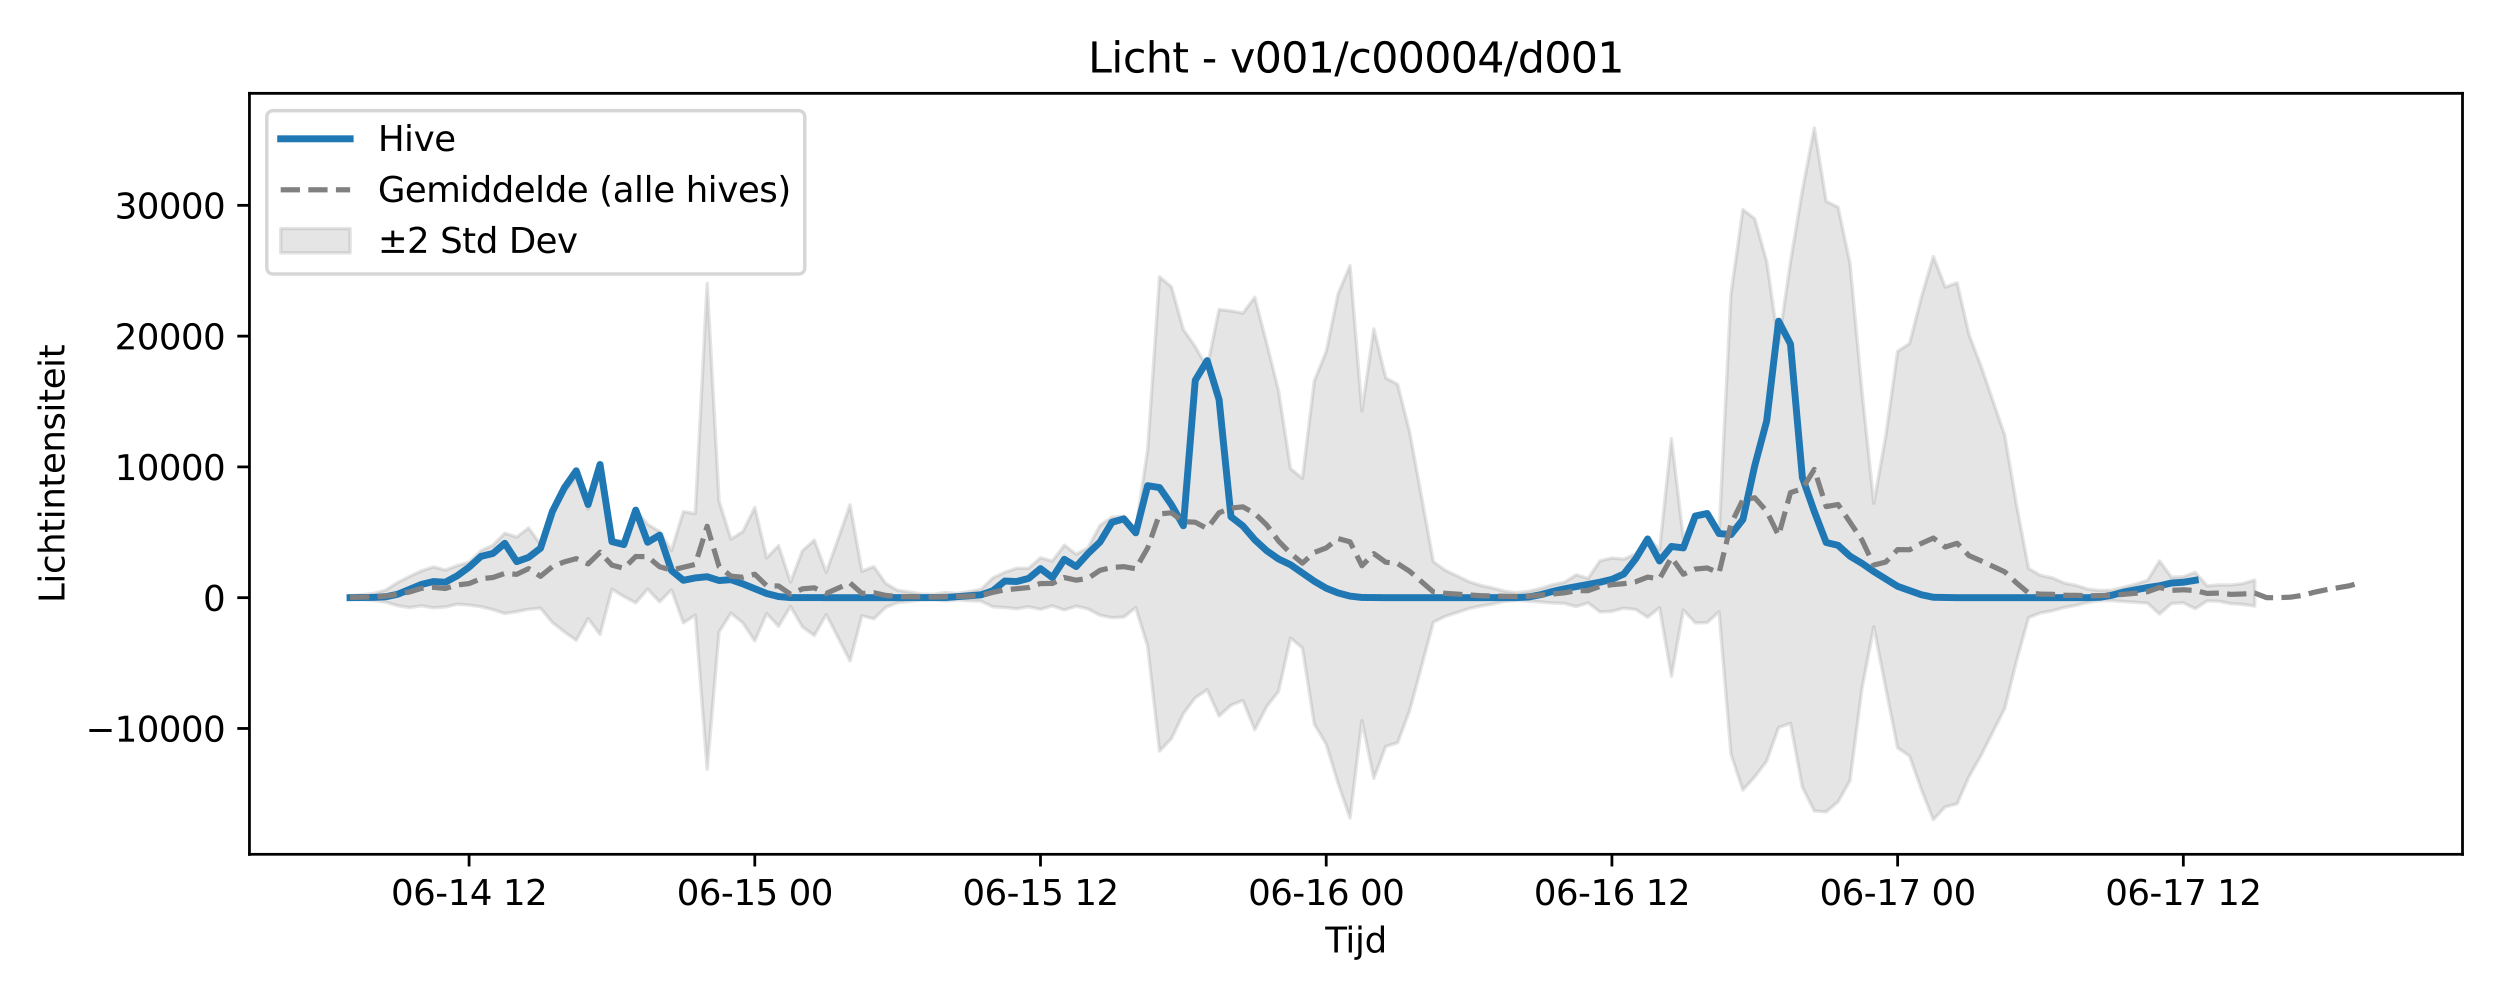 <?xml version="1.0" encoding="utf-8" standalone="no"?>
<!DOCTYPE svg PUBLIC "-//W3C//DTD SVG 1.1//EN"
  "http://www.w3.org/Graphics/SVG/1.1/DTD/svg11.dtd">
<svg xmlns:xlink="http://www.w3.org/1999/xlink" width="720pt" height="288pt" viewBox="0 0 720 288" xmlns="http://www.w3.org/2000/svg" version="1.1">
 <defs>
  <style type="text/css">*{stroke-linejoin: round; stroke-linecap: butt}</style>
 </defs>
 <g id="figure_1">
  <g id="patch_1">
   <path d="M 0 288 
L 720 288 
L 720 0 
L 0 0 
z
" style="fill: #ffffff"/>
  </g>
  <g id="axes_1">
   <g id="patch_2">
    <path d="M 71.84 246.04 
L 709.2 246.04 
L 709.2 26.88 
L 71.84 26.88 
z
" style="fill: #ffffff"/>
   </g>
   <g id="FillBetweenPolyCollection_1">
    <defs>
     <path id="mcdaf98275a" d="M 100.811 -116.434 
L 100.811 -115.496 
L 104.239 -115.306 
L 107.668 -115.092 
L 111.096 -114.563 
L 114.525 -113.552 
L 117.953 -113.017 
L 121.382 -113.537 
L 124.81 -112.962 
L 128.239 -113.189 
L 131.667 -113.981 
L 135.096 -113.755 
L 138.525 -113.27 
L 141.953 -112.419 
L 145.382 -111.305 
L 148.81 -111.852 
L 152.239 -112.524 
L 155.667 -112.824 
L 159.096 -108.725 
L 162.524 -106.02 
L 165.953 -103.599 
L 169.381 -109.879 
L 172.81 -105.257 
L 176.238 -118.308 
L 179.667 -116.21 
L 183.095 -114.378 
L 186.524 -118.353 
L 189.952 -114.666 
L 193.381 -118.114 
L 196.809 -108.609 
L 200.238 -110.822 
L 203.666 -66.468 
L 207.095 -106.007 
L 210.523 -111.414 
L 213.952 -108.592 
L 217.38 -103.433 
L 220.809 -111.276 
L 224.237 -107.619 
L 227.666 -113.359 
L 231.094 -107.466 
L 234.523 -104.97 
L 237.951 -111.023 
L 241.38 -104.342 
L 244.808 -97.64 
L 248.237 -110.677 
L 251.665 -109.77 
L 255.094 -113.078 
L 258.522 -114.436 
L 261.951 -114.77 
L 265.379 -115.189 
L 268.808 -115.306 
L 272.236 -114.942 
L 275.665 -115.244 
L 279.093 -114.998 
L 282.522 -114.866 
L 285.95 -113.23 
L 289.379 -113.044 
L 292.807 -112.66 
L 296.236 -113.239 
L 299.664 -112.528 
L 303.093 -113.501 
L 306.522 -112.327 
L 309.95 -113.439 
L 313.379 -112.608 
L 316.807 -110.806 
L 320.236 -110.104 
L 323.664 -110.277 
L 327.093 -112.992 
L 330.521 -101.89 
L 333.95 -71.683 
L 337.378 -75.268 
L 340.807 -82.468 
L 344.235 -87.041 
L 347.664 -89.355 
L 351.092 -81.78 
L 354.521 -84.889 
L 357.949 -86.26 
L 361.378 -77.827 
L 364.806 -84.499 
L 368.235 -88.916 
L 371.663 -104.244 
L 375.092 -101.375 
L 378.52 -79.444 
L 381.949 -73.642 
L 385.377 -62.376 
L 388.806 -52.418 
L 392.234 -80.473 
L 395.663 -63.826 
L 399.091 -73.025 
L 402.52 -74.1 
L 405.948 -83.255 
L 409.377 -95.965 
L 412.805 -108.8 
L 416.234 -110.491 
L 419.662 -111.6 
L 423.091 -112.74 
L 426.519 -113.486 
L 429.948 -114.028 
L 433.376 -114.79 
L 436.805 -115.094 
L 440.233 -114.845 
L 443.662 -114.636 
L 447.09 -114.327 
L 450.519 -114.222 
L 453.947 -113.313 
L 457.376 -114.359 
L 460.804 -111.776 
L 464.233 -111.935 
L 467.661 -112.846 
L 471.09 -112.479 
L 474.518 -110.222 
L 477.947 -112.992 
L 481.376 -93.24 
L 484.804 -112.322 
L 488.233 -108.594 
L 491.661 -108.699 
L 495.09 -111.795 
L 498.518 -70.836 
L 501.947 -60.452 
L 505.375 -64.278 
L 508.804 -68.81 
L 512.232 -78.476 
L 515.661 -79.66 
L 519.089 -61.293 
L 522.518 -54.452 
L 525.946 -54.183 
L 529.375 -57.09 
L 532.803 -63.171 
L 536.232 -89.601 
L 539.66 -107.462 
L 543.089 -89.863 
L 546.517 -72.619 
L 549.946 -70.278 
L 553.374 -60.569 
L 556.803 -51.922 
L 560.231 -55.627 
L 563.66 -56.511 
L 567.088 -64.367 
L 570.517 -70.363 
L 573.945 -77.191 
L 577.374 -83.973 
L 580.802 -97.808 
L 584.231 -110.126 
L 587.659 -111.491 
L 591.088 -112.103 
L 594.516 -113.029 
L 597.945 -113.68 
L 601.373 -114.492 
L 604.802 -115.014 
L 608.23 -115.028 
L 611.659 -114.758 
L 615.087 -114.543 
L 618.516 -114.287 
L 621.944 -111.161 
L 625.373 -114.176 
L 628.801 -114.39 
L 632.23 -112.696 
L 635.658 -114.925 
L 639.087 -114.84 
L 642.515 -114.128 
L 645.944 -113.93 
L 649.373 -113.453 
L 649.373 -120.929 
L 649.373 -120.929 
L 645.944 -119.931 
L 642.515 -119.516 
L 639.087 -119.55 
L 635.658 -119.261 
L 632.23 -123.175 
L 628.801 -121.891 
L 625.373 -121.769 
L 621.944 -126.456 
L 618.516 -120.891 
L 615.087 -119.754 
L 611.659 -118.877 
L 608.23 -118.033 
L 604.802 -117.935 
L 601.373 -118.308 
L 597.945 -119.409 
L 594.516 -120.079 
L 591.088 -121.572 
L 587.659 -122.289 
L 584.231 -124.29 
L 580.802 -142.348 
L 577.374 -162.632 
L 573.945 -172.579 
L 570.517 -182.625 
L 567.088 -191.58 
L 563.66 -206.559 
L 560.231 -205.293 
L 556.803 -214.15 
L 553.374 -202.442 
L 549.946 -189.061 
L 546.517 -186.802 
L 543.089 -162.38 
L 539.66 -143.054 
L 536.232 -175.39 
L 532.803 -212.144 
L 529.375 -228.309 
L 525.946 -230.022 
L 522.518 -251.158 
L 519.089 -233.223 
L 515.661 -212.592 
L 512.232 -189.072 
L 508.804 -212.71 
L 505.375 -225.005 
L 501.947 -227.648 
L 498.518 -203.333 
L 495.09 -134.247 
L 491.661 -140.15 
L 488.233 -139.616 
L 484.804 -132.92 
L 481.376 -161.691 
L 477.947 -129.638 
L 474.518 -133.357 
L 471.09 -128.45 
L 467.661 -126.958 
L 464.233 -127.282 
L 460.804 -126.478 
L 457.376 -121.438 
L 453.947 -122.433 
L 450.519 -120.281 
L 447.09 -119.574 
L 443.662 -118.511 
L 440.233 -117.713 
L 436.805 -117.299 
L 433.376 -117.712 
L 429.948 -118.655 
L 426.519 -119.371 
L 423.091 -120.457 
L 419.662 -122.129 
L 416.234 -123.755 
L 412.805 -126.234 
L 409.377 -145.053 
L 405.948 -163.715 
L 402.52 -177.297 
L 399.091 -179.17 
L 395.663 -193.282 
L 392.234 -169.658 
L 388.806 -211.497 
L 385.377 -203.403 
L 381.949 -186.754 
L 378.52 -178.334 
L 375.092 -150.249 
L 371.663 -153.054 
L 368.235 -175.405 
L 364.806 -189.124 
L 361.378 -202.397 
L 357.949 -197.803 
L 354.521 -198.448 
L 351.092 -198.869 
L 347.664 -182.187 
L 344.235 -188.144 
L 340.807 -193.103 
L 337.378 -205.383 
L 333.95 -208.264 
L 330.521 -158.464 
L 327.093 -135.399 
L 323.664 -139.323 
L 320.236 -139.037 
L 316.807 -136.704 
L 313.379 -130.284 
L 309.95 -128.376 
L 306.522 -131.001 
L 303.093 -126.428 
L 299.664 -127.356 
L 296.236 -124.33 
L 292.807 -124.329 
L 289.379 -123.191 
L 285.95 -121.568 
L 282.522 -118.246 
L 279.093 -117.63 
L 275.665 -117.074 
L 272.236 -117.361 
L 268.808 -116.829 
L 265.379 -116.922 
L 261.951 -117.491 
L 258.522 -117.971 
L 255.094 -119.962 
L 251.665 -124.812 
L 248.237 -123.483 
L 244.808 -142.596 
L 241.38 -132.796 
L 237.951 -123.179 
L 234.523 -132.444 
L 231.094 -129.362 
L 227.666 -120.361 
L 224.237 -130.845 
L 220.809 -127.336 
L 217.38 -141.818 
L 213.952 -134.911 
L 210.523 -132.723 
L 207.095 -143.683 
L 203.666 -206.387 
L 200.238 -140.09 
L 196.809 -140.644 
L 193.381 -129.456 
L 189.952 -134.925 
L 186.524 -136.99 
L 183.095 -141.088 
L 179.667 -132.467 
L 176.238 -132.16 
L 172.81 -152.657 
L 169.381 -141.318 
L 165.953 -150.64 
L 162.524 -146.331 
L 159.096 -140.927 
L 155.667 -131.214 
L 152.239 -135.95 
L 148.81 -133.335 
L 145.382 -134.426 
L 141.953 -130.931 
L 138.525 -129.409 
L 135.096 -126.112 
L 131.667 -125.076 
L 128.239 -123.839 
L 124.81 -124.73 
L 121.382 -123.577 
L 117.953 -121.993 
L 114.525 -120.243 
L 111.096 -118.074 
L 107.668 -117.085 
L 104.239 -116.725 
L 100.811 -116.434 
z
" style="stroke: #808080; stroke-opacity: 0.2"/>
    </defs>
    <g clip-path="url(#p9e7170988d)">
     <use xlink:href="#mcdaf98275a" x="0" y="288" style="fill: #808080; fill-opacity: 0.2; stroke: #808080; stroke-opacity: 0.2"/>
    </g>
   </g>
   <g id="matplotlib.axis_1">
    <g id="xtick_1">
     <g id="line2d_1">
      <defs>
       <path id="m53e041c287" d="M 0 0 
L 0 3.5 
" style="stroke: #000000; stroke-width: 0.8"/>
      </defs>
      <g>
       <use xlink:href="#m53e041c287" x="135.096" y="246.04" style="stroke: #000000; stroke-width: 0.8"/>
      </g>
     </g>
     <g id="text_1">
      <!-- 06-14 12 -->
      <g transform="translate(112.616 260.638) scale(0.1 -0.1)">
       <defs>
        <path id="DejaVuSans-30" d="M 2034 4250 
Q 1547 4250 1301 3770 
Q 1056 3291 1056 2328 
Q 1056 1369 1301 889 
Q 1547 409 2034 409 
Q 2525 409 2770 889 
Q 3016 1369 3016 2328 
Q 3016 3291 2770 3770 
Q 2525 4250 2034 4250 
z
M 2034 4750 
Q 2819 4750 3233 4129 
Q 3647 3509 3647 2328 
Q 3647 1150 3233 529 
Q 2819 -91 2034 -91 
Q 1250 -91 836 529 
Q 422 1150 422 2328 
Q 422 3509 836 4129 
Q 1250 4750 2034 4750 
z
" transform="scale(0.016)"/>
        <path id="DejaVuSans-36" d="M 2113 2584 
Q 1688 2584 1439 2293 
Q 1191 2003 1191 1497 
Q 1191 994 1439 701 
Q 1688 409 2113 409 
Q 2538 409 2786 701 
Q 3034 994 3034 1497 
Q 3034 2003 2786 2293 
Q 2538 2584 2113 2584 
z
M 3366 4563 
L 3366 3988 
Q 3128 4100 2886 4159 
Q 2644 4219 2406 4219 
Q 1781 4219 1451 3797 
Q 1122 3375 1075 2522 
Q 1259 2794 1537 2939 
Q 1816 3084 2150 3084 
Q 2853 3084 3261 2657 
Q 3669 2231 3669 1497 
Q 3669 778 3244 343 
Q 2819 -91 2113 -91 
Q 1303 -91 875 529 
Q 447 1150 447 2328 
Q 447 3434 972 4092 
Q 1497 4750 2381 4750 
Q 2619 4750 2861 4703 
Q 3103 4656 3366 4563 
z
" transform="scale(0.016)"/>
        <path id="DejaVuSans-2d" d="M 313 2009 
L 1997 2009 
L 1997 1497 
L 313 1497 
L 313 2009 
z
" transform="scale(0.016)"/>
        <path id="DejaVuSans-31" d="M 794 531 
L 1825 531 
L 1825 4091 
L 703 3866 
L 703 4441 
L 1819 4666 
L 2450 4666 
L 2450 531 
L 3481 531 
L 3481 0 
L 794 0 
L 794 531 
z
" transform="scale(0.016)"/>
        <path id="DejaVuSans-34" d="M 2419 4116 
L 825 1625 
L 2419 1625 
L 2419 4116 
z
M 2253 4666 
L 3047 4666 
L 3047 1625 
L 3713 1625 
L 3713 1100 
L 3047 1100 
L 3047 0 
L 2419 0 
L 2419 1100 
L 313 1100 
L 313 1709 
L 2253 4666 
z
" transform="scale(0.016)"/>
        <path id="DejaVuSans-20" transform="scale(0.016)"/>
        <path id="DejaVuSans-32" d="M 1228 531 
L 3431 531 
L 3431 0 
L 469 0 
L 469 531 
Q 828 903 1448 1529 
Q 2069 2156 2228 2338 
Q 2531 2678 2651 2914 
Q 2772 3150 2772 3378 
Q 2772 3750 2511 3984 
Q 2250 4219 1831 4219 
Q 1534 4219 1204 4116 
Q 875 4013 500 3803 
L 500 4441 
Q 881 4594 1212 4672 
Q 1544 4750 1819 4750 
Q 2544 4750 2975 4387 
Q 3406 4025 3406 3419 
Q 3406 3131 3298 2873 
Q 3191 2616 2906 2266 
Q 2828 2175 2409 1742 
Q 1991 1309 1228 531 
z
" transform="scale(0.016)"/>
       </defs>
       <use xlink:href="#DejaVuSans-30"/>
       <use xlink:href="#DejaVuSans-36" transform="translate(63.623 0)"/>
       <use xlink:href="#DejaVuSans-2d" transform="translate(127.246 0)"/>
       <use xlink:href="#DejaVuSans-31" transform="translate(163.33 0)"/>
       <use xlink:href="#DejaVuSans-34" transform="translate(226.953 0)"/>
       <use xlink:href="#DejaVuSans-20" transform="translate(290.576 0)"/>
       <use xlink:href="#DejaVuSans-31" transform="translate(322.363 0)"/>
       <use xlink:href="#DejaVuSans-32" transform="translate(385.986 0)"/>
      </g>
     </g>
    </g>
    <g id="xtick_2">
     <g id="line2d_2">
      <g>
       <use xlink:href="#m53e041c287" x="217.38" y="246.04" style="stroke: #000000; stroke-width: 0.8"/>
      </g>
     </g>
     <g id="text_2">
      <!-- 06-15 00 -->
      <g transform="translate(194.9 260.638) scale(0.1 -0.1)">
       <defs>
        <path id="DejaVuSans-35" d="M 691 4666 
L 3169 4666 
L 3169 4134 
L 1269 4134 
L 1269 2991 
Q 1406 3038 1543 3061 
Q 1681 3084 1819 3084 
Q 2600 3084 3056 2656 
Q 3513 2228 3513 1497 
Q 3513 744 3044 326 
Q 2575 -91 1722 -91 
Q 1428 -91 1123 -41 
Q 819 9 494 109 
L 494 744 
Q 775 591 1075 516 
Q 1375 441 1709 441 
Q 2250 441 2565 725 
Q 2881 1009 2881 1497 
Q 2881 1984 2565 2268 
Q 2250 2553 1709 2553 
Q 1456 2553 1204 2497 
Q 953 2441 691 2322 
L 691 4666 
z
" transform="scale(0.016)"/>
       </defs>
       <use xlink:href="#DejaVuSans-30"/>
       <use xlink:href="#DejaVuSans-36" transform="translate(63.623 0)"/>
       <use xlink:href="#DejaVuSans-2d" transform="translate(127.246 0)"/>
       <use xlink:href="#DejaVuSans-31" transform="translate(163.33 0)"/>
       <use xlink:href="#DejaVuSans-35" transform="translate(226.953 0)"/>
       <use xlink:href="#DejaVuSans-20" transform="translate(290.576 0)"/>
       <use xlink:href="#DejaVuSans-30" transform="translate(322.363 0)"/>
       <use xlink:href="#DejaVuSans-30" transform="translate(385.986 0)"/>
      </g>
     </g>
    </g>
    <g id="xtick_3">
     <g id="line2d_3">
      <g>
       <use xlink:href="#m53e041c287" x="299.664" y="246.04" style="stroke: #000000; stroke-width: 0.8"/>
      </g>
     </g>
     <g id="text_3">
      <!-- 06-15 12 -->
      <g transform="translate(277.184 260.638) scale(0.1 -0.1)">
       <use xlink:href="#DejaVuSans-30"/>
       <use xlink:href="#DejaVuSans-36" transform="translate(63.623 0)"/>
       <use xlink:href="#DejaVuSans-2d" transform="translate(127.246 0)"/>
       <use xlink:href="#DejaVuSans-31" transform="translate(163.33 0)"/>
       <use xlink:href="#DejaVuSans-35" transform="translate(226.953 0)"/>
       <use xlink:href="#DejaVuSans-20" transform="translate(290.576 0)"/>
       <use xlink:href="#DejaVuSans-31" transform="translate(322.363 0)"/>
       <use xlink:href="#DejaVuSans-32" transform="translate(385.986 0)"/>
      </g>
     </g>
    </g>
    <g id="xtick_4">
     <g id="line2d_4">
      <g>
       <use xlink:href="#m53e041c287" x="381.949" y="246.04" style="stroke: #000000; stroke-width: 0.8"/>
      </g>
     </g>
     <g id="text_4">
      <!-- 06-16 00 -->
      <g transform="translate(359.468 260.638) scale(0.1 -0.1)">
       <use xlink:href="#DejaVuSans-30"/>
       <use xlink:href="#DejaVuSans-36" transform="translate(63.623 0)"/>
       <use xlink:href="#DejaVuSans-2d" transform="translate(127.246 0)"/>
       <use xlink:href="#DejaVuSans-31" transform="translate(163.33 0)"/>
       <use xlink:href="#DejaVuSans-36" transform="translate(226.953 0)"/>
       <use xlink:href="#DejaVuSans-20" transform="translate(290.576 0)"/>
       <use xlink:href="#DejaVuSans-30" transform="translate(322.363 0)"/>
       <use xlink:href="#DejaVuSans-30" transform="translate(385.986 0)"/>
      </g>
     </g>
    </g>
    <g id="xtick_5">
     <g id="line2d_5">
      <g>
       <use xlink:href="#m53e041c287" x="464.233" y="246.04" style="stroke: #000000; stroke-width: 0.8"/>
      </g>
     </g>
     <g id="text_5">
      <!-- 06-16 12 -->
      <g transform="translate(441.752 260.638) scale(0.1 -0.1)">
       <use xlink:href="#DejaVuSans-30"/>
       <use xlink:href="#DejaVuSans-36" transform="translate(63.623 0)"/>
       <use xlink:href="#DejaVuSans-2d" transform="translate(127.246 0)"/>
       <use xlink:href="#DejaVuSans-31" transform="translate(163.33 0)"/>
       <use xlink:href="#DejaVuSans-36" transform="translate(226.953 0)"/>
       <use xlink:href="#DejaVuSans-20" transform="translate(290.576 0)"/>
       <use xlink:href="#DejaVuSans-31" transform="translate(322.363 0)"/>
       <use xlink:href="#DejaVuSans-32" transform="translate(385.986 0)"/>
      </g>
     </g>
    </g>
    <g id="xtick_6">
     <g id="line2d_6">
      <g>
       <use xlink:href="#m53e041c287" x="546.517" y="246.04" style="stroke: #000000; stroke-width: 0.8"/>
      </g>
     </g>
     <g id="text_6">
      <!-- 06-17 00 -->
      <g transform="translate(524.037 260.638) scale(0.1 -0.1)">
       <defs>
        <path id="DejaVuSans-37" d="M 525 4666 
L 3525 4666 
L 3525 4397 
L 1831 0 
L 1172 0 
L 2766 4134 
L 525 4134 
L 525 4666 
z
" transform="scale(0.016)"/>
       </defs>
       <use xlink:href="#DejaVuSans-30"/>
       <use xlink:href="#DejaVuSans-36" transform="translate(63.623 0)"/>
       <use xlink:href="#DejaVuSans-2d" transform="translate(127.246 0)"/>
       <use xlink:href="#DejaVuSans-31" transform="translate(163.33 0)"/>
       <use xlink:href="#DejaVuSans-37" transform="translate(226.953 0)"/>
       <use xlink:href="#DejaVuSans-20" transform="translate(290.576 0)"/>
       <use xlink:href="#DejaVuSans-30" transform="translate(322.363 0)"/>
       <use xlink:href="#DejaVuSans-30" transform="translate(385.986 0)"/>
      </g>
     </g>
    </g>
    <g id="xtick_7">
     <g id="line2d_7">
      <g>
       <use xlink:href="#m53e041c287" x="628.801" y="246.04" style="stroke: #000000; stroke-width: 0.8"/>
      </g>
     </g>
     <g id="text_7">
      <!-- 06-17 12 -->
      <g transform="translate(606.321 260.638) scale(0.1 -0.1)">
       <use xlink:href="#DejaVuSans-30"/>
       <use xlink:href="#DejaVuSans-36" transform="translate(63.623 0)"/>
       <use xlink:href="#DejaVuSans-2d" transform="translate(127.246 0)"/>
       <use xlink:href="#DejaVuSans-31" transform="translate(163.33 0)"/>
       <use xlink:href="#DejaVuSans-37" transform="translate(226.953 0)"/>
       <use xlink:href="#DejaVuSans-20" transform="translate(290.576 0)"/>
       <use xlink:href="#DejaVuSans-31" transform="translate(322.363 0)"/>
       <use xlink:href="#DejaVuSans-32" transform="translate(385.986 0)"/>
      </g>
     </g>
    </g>
    <g id="text_8">
     <!-- Tijd -->
     <g transform="translate(381.67 274.317) scale(0.1 -0.1)">
      <defs>
       <path id="DejaVuSans-54" d="M -19 4666 
L 3928 4666 
L 3928 4134 
L 2272 4134 
L 2272 0 
L 1638 0 
L 1638 4134 
L -19 4134 
L -19 4666 
z
" transform="scale(0.016)"/>
       <path id="DejaVuSans-69" d="M 603 3500 
L 1178 3500 
L 1178 0 
L 603 0 
L 603 3500 
z
M 603 4863 
L 1178 4863 
L 1178 4134 
L 603 4134 
L 603 4863 
z
" transform="scale(0.016)"/>
       <path id="DejaVuSans-6a" d="M 603 3500 
L 1178 3500 
L 1178 -63 
Q 1178 -731 923 -1031 
Q 669 -1331 103 -1331 
L -116 -1331 
L -116 -844 
L 38 -844 
Q 366 -844 484 -692 
Q 603 -541 603 -63 
L 603 3500 
z
M 603 4863 
L 1178 4863 
L 1178 4134 
L 603 4134 
L 603 4863 
z
" transform="scale(0.016)"/>
       <path id="DejaVuSans-64" d="M 2906 2969 
L 2906 4863 
L 3481 4863 
L 3481 0 
L 2906 0 
L 2906 525 
Q 2725 213 2448 61 
Q 2172 -91 1784 -91 
Q 1150 -91 751 415 
Q 353 922 353 1747 
Q 353 2572 751 3078 
Q 1150 3584 1784 3584 
Q 2172 3584 2448 3432 
Q 2725 3281 2906 2969 
z
M 947 1747 
Q 947 1113 1208 752 
Q 1469 391 1925 391 
Q 2381 391 2643 752 
Q 2906 1113 2906 1747 
Q 2906 2381 2643 2742 
Q 2381 3103 1925 3103 
Q 1469 3103 1208 2742 
Q 947 2381 947 1747 
z
" transform="scale(0.016)"/>
      </defs>
      <use xlink:href="#DejaVuSans-54"/>
      <use xlink:href="#DejaVuSans-69" transform="translate(57.959 0)"/>
      <use xlink:href="#DejaVuSans-6a" transform="translate(85.742 0)"/>
      <use xlink:href="#DejaVuSans-64" transform="translate(113.525 0)"/>
     </g>
    </g>
   </g>
   <g id="matplotlib.axis_2">
    <g id="ytick_1">
     <g id="line2d_8">
      <defs>
       <path id="m28940ac8fa" d="M 0 0 
L -3.5 0 
" style="stroke: #000000; stroke-width: 0.8"/>
      </defs>
      <g>
       <use xlink:href="#m28940ac8fa" x="71.84" y="209.794" style="stroke: #000000; stroke-width: 0.8"/>
      </g>
     </g>
     <g id="text_9">
      <!-- −10000 -->
      <g transform="translate(24.648 213.593) scale(0.1 -0.1)">
       <defs>
        <path id="DejaVuSans-2212" d="M 678 2272 
L 4684 2272 
L 4684 1741 
L 678 1741 
L 678 2272 
z
" transform="scale(0.016)"/>
       </defs>
       <use xlink:href="#DejaVuSans-2212"/>
       <use xlink:href="#DejaVuSans-31" transform="translate(83.789 0)"/>
       <use xlink:href="#DejaVuSans-30" transform="translate(147.412 0)"/>
       <use xlink:href="#DejaVuSans-30" transform="translate(211.035 0)"/>
       <use xlink:href="#DejaVuSans-30" transform="translate(274.658 0)"/>
       <use xlink:href="#DejaVuSans-30" transform="translate(338.281 0)"/>
      </g>
     </g>
    </g>
    <g id="ytick_2">
     <g id="line2d_9">
      <g>
       <use xlink:href="#m28940ac8fa" x="71.84" y="172.13" style="stroke: #000000; stroke-width: 0.8"/>
      </g>
     </g>
     <g id="text_10">
      <!-- 0 -->
      <g transform="translate(58.477 175.93) scale(0.1 -0.1)">
       <use xlink:href="#DejaVuSans-30"/>
      </g>
     </g>
    </g>
    <g id="ytick_3">
     <g id="line2d_10">
      <g>
       <use xlink:href="#m28940ac8fa" x="71.84" y="134.467" style="stroke: #000000; stroke-width: 0.8"/>
      </g>
     </g>
     <g id="text_11">
      <!-- 10000 -->
      <g transform="translate(33.028 138.266) scale(0.1 -0.1)">
       <use xlink:href="#DejaVuSans-31"/>
       <use xlink:href="#DejaVuSans-30" transform="translate(63.623 0)"/>
       <use xlink:href="#DejaVuSans-30" transform="translate(127.246 0)"/>
       <use xlink:href="#DejaVuSans-30" transform="translate(190.869 0)"/>
       <use xlink:href="#DejaVuSans-30" transform="translate(254.492 0)"/>
      </g>
     </g>
    </g>
    <g id="ytick_4">
     <g id="line2d_11">
      <g>
       <use xlink:href="#m28940ac8fa" x="71.84" y="96.803" style="stroke: #000000; stroke-width: 0.8"/>
      </g>
     </g>
     <g id="text_12">
      <!-- 20000 -->
      <g transform="translate(33.028 100.602) scale(0.1 -0.1)">
       <use xlink:href="#DejaVuSans-32"/>
       <use xlink:href="#DejaVuSans-30" transform="translate(63.623 0)"/>
       <use xlink:href="#DejaVuSans-30" transform="translate(127.246 0)"/>
       <use xlink:href="#DejaVuSans-30" transform="translate(190.869 0)"/>
       <use xlink:href="#DejaVuSans-30" transform="translate(254.492 0)"/>
      </g>
     </g>
    </g>
    <g id="ytick_5">
     <g id="line2d_12">
      <g>
       <use xlink:href="#m28940ac8fa" x="71.84" y="59.139" style="stroke: #000000; stroke-width: 0.8"/>
      </g>
     </g>
     <g id="text_13">
      <!-- 30000 -->
      <g transform="translate(33.028 62.938) scale(0.1 -0.1)">
       <defs>
        <path id="DejaVuSans-33" d="M 2597 2516 
Q 3050 2419 3304 2112 
Q 3559 1806 3559 1356 
Q 3559 666 3084 287 
Q 2609 -91 1734 -91 
Q 1441 -91 1130 -33 
Q 819 25 488 141 
L 488 750 
Q 750 597 1062 519 
Q 1375 441 1716 441 
Q 2309 441 2620 675 
Q 2931 909 2931 1356 
Q 2931 1769 2642 2001 
Q 2353 2234 1838 2234 
L 1294 2234 
L 1294 2753 
L 1863 2753 
Q 2328 2753 2575 2939 
Q 2822 3125 2822 3475 
Q 2822 3834 2567 4026 
Q 2313 4219 1838 4219 
Q 1578 4219 1281 4162 
Q 984 4106 628 3988 
L 628 4550 
Q 988 4650 1302 4700 
Q 1616 4750 1894 4750 
Q 2613 4750 3031 4423 
Q 3450 4097 3450 3541 
Q 3450 3153 3228 2886 
Q 3006 2619 2597 2516 
z
" transform="scale(0.016)"/>
       </defs>
       <use xlink:href="#DejaVuSans-33"/>
       <use xlink:href="#DejaVuSans-30" transform="translate(63.623 0)"/>
       <use xlink:href="#DejaVuSans-30" transform="translate(127.246 0)"/>
       <use xlink:href="#DejaVuSans-30" transform="translate(190.869 0)"/>
       <use xlink:href="#DejaVuSans-30" transform="translate(254.492 0)"/>
      </g>
     </g>
    </g>
    <g id="text_14">
     <!-- Lichtintensiteit -->
     <g transform="translate(18.568 173.656) rotate(-90) scale(0.1 -0.1)">
      <defs>
       <path id="DejaVuSans-4c" d="M 628 4666 
L 1259 4666 
L 1259 531 
L 3531 531 
L 3531 0 
L 628 0 
L 628 4666 
z
" transform="scale(0.016)"/>
       <path id="DejaVuSans-63" d="M 3122 3366 
L 3122 2828 
Q 2878 2963 2633 3030 
Q 2388 3097 2138 3097 
Q 1578 3097 1268 2742 
Q 959 2388 959 1747 
Q 959 1106 1268 751 
Q 1578 397 2138 397 
Q 2388 397 2633 464 
Q 2878 531 3122 666 
L 3122 134 
Q 2881 22 2623 -34 
Q 2366 -91 2075 -91 
Q 1284 -91 818 406 
Q 353 903 353 1747 
Q 353 2603 823 3093 
Q 1294 3584 2113 3584 
Q 2378 3584 2631 3529 
Q 2884 3475 3122 3366 
z
" transform="scale(0.016)"/>
       <path id="DejaVuSans-68" d="M 3513 2113 
L 3513 0 
L 2938 0 
L 2938 2094 
Q 2938 2591 2744 2837 
Q 2550 3084 2163 3084 
Q 1697 3084 1428 2787 
Q 1159 2491 1159 1978 
L 1159 0 
L 581 0 
L 581 4863 
L 1159 4863 
L 1159 2956 
Q 1366 3272 1645 3428 
Q 1925 3584 2291 3584 
Q 2894 3584 3203 3211 
Q 3513 2838 3513 2113 
z
" transform="scale(0.016)"/>
       <path id="DejaVuSans-74" d="M 1172 4494 
L 1172 3500 
L 2356 3500 
L 2356 3053 
L 1172 3053 
L 1172 1153 
Q 1172 725 1289 603 
Q 1406 481 1766 481 
L 2356 481 
L 2356 0 
L 1766 0 
Q 1100 0 847 248 
Q 594 497 594 1153 
L 594 3053 
L 172 3053 
L 172 3500 
L 594 3500 
L 594 4494 
L 1172 4494 
z
" transform="scale(0.016)"/>
       <path id="DejaVuSans-6e" d="M 3513 2113 
L 3513 0 
L 2938 0 
L 2938 2094 
Q 2938 2591 2744 2837 
Q 2550 3084 2163 3084 
Q 1697 3084 1428 2787 
Q 1159 2491 1159 1978 
L 1159 0 
L 581 0 
L 581 3500 
L 1159 3500 
L 1159 2956 
Q 1366 3272 1645 3428 
Q 1925 3584 2291 3584 
Q 2894 3584 3203 3211 
Q 3513 2838 3513 2113 
z
" transform="scale(0.016)"/>
       <path id="DejaVuSans-65" d="M 3597 1894 
L 3597 1613 
L 953 1613 
Q 991 1019 1311 708 
Q 1631 397 2203 397 
Q 2534 397 2845 478 
Q 3156 559 3463 722 
L 3463 178 
Q 3153 47 2828 -22 
Q 2503 -91 2169 -91 
Q 1331 -91 842 396 
Q 353 884 353 1716 
Q 353 2575 817 3079 
Q 1281 3584 2069 3584 
Q 2775 3584 3186 3129 
Q 3597 2675 3597 1894 
z
M 3022 2063 
Q 3016 2534 2758 2815 
Q 2500 3097 2075 3097 
Q 1594 3097 1305 2825 
Q 1016 2553 972 2059 
L 3022 2063 
z
" transform="scale(0.016)"/>
       <path id="DejaVuSans-73" d="M 2834 3397 
L 2834 2853 
Q 2591 2978 2328 3040 
Q 2066 3103 1784 3103 
Q 1356 3103 1142 2972 
Q 928 2841 928 2578 
Q 928 2378 1081 2264 
Q 1234 2150 1697 2047 
L 1894 2003 
Q 2506 1872 2764 1633 
Q 3022 1394 3022 966 
Q 3022 478 2636 193 
Q 2250 -91 1575 -91 
Q 1294 -91 989 -36 
Q 684 19 347 128 
L 347 722 
Q 666 556 975 473 
Q 1284 391 1588 391 
Q 1994 391 2212 530 
Q 2431 669 2431 922 
Q 2431 1156 2273 1281 
Q 2116 1406 1581 1522 
L 1381 1569 
Q 847 1681 609 1914 
Q 372 2147 372 2553 
Q 372 3047 722 3315 
Q 1072 3584 1716 3584 
Q 2034 3584 2315 3537 
Q 2597 3491 2834 3397 
z
" transform="scale(0.016)"/>
      </defs>
      <use xlink:href="#DejaVuSans-4c"/>
      <use xlink:href="#DejaVuSans-69" transform="translate(55.713 0)"/>
      <use xlink:href="#DejaVuSans-63" transform="translate(83.496 0)"/>
      <use xlink:href="#DejaVuSans-68" transform="translate(138.477 0)"/>
      <use xlink:href="#DejaVuSans-74" transform="translate(201.855 0)"/>
      <use xlink:href="#DejaVuSans-69" transform="translate(241.064 0)"/>
      <use xlink:href="#DejaVuSans-6e" transform="translate(268.848 0)"/>
      <use xlink:href="#DejaVuSans-74" transform="translate(332.227 0)"/>
      <use xlink:href="#DejaVuSans-65" transform="translate(371.436 0)"/>
      <use xlink:href="#DejaVuSans-6e" transform="translate(432.959 0)"/>
      <use xlink:href="#DejaVuSans-73" transform="translate(496.338 0)"/>
      <use xlink:href="#DejaVuSans-69" transform="translate(548.438 0)"/>
      <use xlink:href="#DejaVuSans-74" transform="translate(576.221 0)"/>
      <use xlink:href="#DejaVuSans-65" transform="translate(615.43 0)"/>
      <use xlink:href="#DejaVuSans-69" transform="translate(676.953 0)"/>
      <use xlink:href="#DejaVuSans-74" transform="translate(704.736 0)"/>
     </g>
    </g>
   </g>
   <g id="line2d_13">
    <path d="M 100.811 172.13 
L 107.668 172.049 
L 111.096 171.879 
L 114.525 171.146 
L 121.382 168.315 
L 124.81 167.486 
L 128.239 167.682 
L 131.667 165.834 
L 135.096 163.336 
L 138.525 160.235 
L 141.953 159.405 
L 145.382 156.481 
L 148.81 161.746 
L 152.239 160.523 
L 155.667 157.886 
L 159.096 147.283 
L 162.524 140.511 
L 165.953 135.591 
L 169.381 145.289 
L 172.81 133.779 
L 176.238 155.986 
L 179.667 156.845 
L 183.095 146.91 
L 186.524 156.171 
L 189.952 154.13 
L 193.381 164.294 
L 196.809 167.127 
L 200.238 166.44 
L 203.666 166.095 
L 207.095 167.193 
L 210.523 166.944 
L 213.952 168.161 
L 220.809 170.937 
L 224.237 171.814 
L 227.666 172.103 
L 244.808 172.13 
L 272.236 172.107 
L 282.522 171.318 
L 285.95 170.132 
L 289.379 167.334 
L 292.807 167.476 
L 296.236 166.583 
L 299.664 163.757 
L 303.093 166.348 
L 306.522 161.081 
L 309.95 163.171 
L 313.379 159.383 
L 316.807 156.096 
L 320.236 150.414 
L 323.664 149.435 
L 327.093 153.452 
L 330.521 139.874 
L 333.95 140.419 
L 337.378 145.379 
L 340.807 151.414 
L 344.235 109.526 
L 347.664 103.868 
L 351.092 115.082 
L 354.521 148.822 
L 357.949 151.479 
L 361.378 155.46 
L 364.806 158.608 
L 368.235 161.006 
L 371.663 162.638 
L 378.52 167.397 
L 381.949 169.405 
L 385.377 170.767 
L 388.806 171.683 
L 392.234 172.069 
L 399.091 172.13 
L 436.805 172.117 
L 440.233 171.94 
L 443.662 171.27 
L 447.09 170.346 
L 450.519 169.578 
L 460.804 167.675 
L 464.233 166.854 
L 467.661 165.315 
L 471.09 160.918 
L 474.518 155.238 
L 477.947 161.564 
L 481.376 157.378 
L 484.804 157.799 
L 488.233 148.615 
L 491.661 147.889 
L 495.09 153.655 
L 498.518 153.969 
L 501.947 149.627 
L 505.375 134.094 
L 508.804 121.234 
L 512.232 92.497 
L 515.661 99.087 
L 519.089 137.551 
L 522.518 147.326 
L 525.946 156.24 
L 529.375 157.059 
L 532.803 160.187 
L 536.232 162.234 
L 539.66 164.612 
L 546.517 168.861 
L 553.374 171.295 
L 556.803 172.013 
L 563.66 172.13 
L 601.373 172.125 
L 604.802 172.016 
L 608.23 171.431 
L 611.659 170.502 
L 618.516 169.207 
L 621.944 168.71 
L 625.373 167.907 
L 628.801 167.68 
L 632.23 167.118 
L 632.23 167.118 
" clip-path="url(#p9e7170988d)" style="fill: none; stroke: #1f77b4; stroke-width: 2; stroke-linecap: square"/>
   </g>
   <g id="line2d_14">
    <path d="M 100.811 172.035 
L 107.668 171.911 
L 111.096 171.681 
L 117.953 170.495 
L 121.382 169.443 
L 124.81 169.154 
L 128.239 169.486 
L 131.667 168.471 
L 135.096 168.067 
L 138.525 166.661 
L 141.953 166.325 
L 145.382 165.134 
L 148.81 165.407 
L 152.239 163.763 
L 155.667 165.981 
L 159.096 163.174 
L 162.524 161.825 
L 165.953 160.881 
L 169.381 162.402 
L 172.81 159.043 
L 176.238 162.766 
L 179.667 163.661 
L 183.095 160.267 
L 186.524 160.329 
L 189.952 163.204 
L 193.381 164.215 
L 200.238 162.544 
L 203.666 151.572 
L 207.095 163.155 
L 210.523 165.932 
L 213.952 166.248 
L 217.38 165.375 
L 220.809 168.694 
L 224.237 168.768 
L 227.666 171.14 
L 231.094 169.586 
L 234.523 169.293 
L 237.951 170.899 
L 244.808 167.882 
L 248.237 170.92 
L 251.665 170.709 
L 255.094 171.48 
L 258.522 171.796 
L 268.808 171.932 
L 279.093 171.686 
L 282.522 171.444 
L 285.95 170.601 
L 289.379 169.882 
L 296.236 169.216 
L 299.664 168.058 
L 303.093 168.036 
L 306.522 166.336 
L 309.95 167.093 
L 313.379 166.554 
L 316.807 164.245 
L 320.236 163.429 
L 323.664 163.2 
L 327.093 163.804 
L 330.521 157.823 
L 333.95 148.027 
L 337.378 147.674 
L 340.807 150.215 
L 344.235 150.407 
L 347.664 152.229 
L 351.092 147.676 
L 354.521 146.332 
L 357.949 145.968 
L 361.378 147.888 
L 364.806 151.188 
L 368.235 155.84 
L 371.663 159.351 
L 375.092 162.188 
L 378.52 159.111 
L 381.949 157.802 
L 385.377 155.11 
L 388.806 156.042 
L 392.234 162.935 
L 395.663 159.446 
L 399.091 161.903 
L 402.52 162.302 
L 405.948 164.515 
L 412.805 170.483 
L 416.234 170.877 
L 426.519 171.571 
L 436.805 171.804 
L 440.233 171.721 
L 450.519 170.749 
L 453.947 170.127 
L 457.376 170.101 
L 460.804 168.873 
L 464.233 168.391 
L 467.661 168.098 
L 471.09 167.536 
L 474.518 166.211 
L 477.947 166.685 
L 481.376 160.535 
L 484.804 165.379 
L 488.233 163.895 
L 491.661 163.575 
L 495.09 164.979 
L 498.518 150.915 
L 501.947 143.95 
L 505.375 143.359 
L 508.804 147.24 
L 512.232 154.226 
L 515.661 141.874 
L 519.089 140.742 
L 522.518 135.195 
L 525.946 145.897 
L 529.375 145.3 
L 536.232 155.505 
L 539.66 162.742 
L 543.089 161.879 
L 546.517 158.29 
L 549.946 158.33 
L 553.374 156.495 
L 556.803 154.964 
L 560.231 157.54 
L 563.66 156.465 
L 567.088 160.027 
L 570.517 161.506 
L 577.374 164.698 
L 580.802 167.922 
L 584.231 170.792 
L 587.659 171.11 
L 591.088 171.162 
L 594.516 171.446 
L 597.945 171.455 
L 601.373 171.6 
L 608.23 171.469 
L 615.087 170.851 
L 618.516 170.411 
L 621.944 169.191 
L 625.373 170.028 
L 628.801 169.859 
L 632.23 170.065 
L 635.658 170.907 
L 639.087 170.805 
L 642.515 171.178 
L 645.944 171.069 
L 649.373 170.809 
L 652.801 172.13 
L 656.23 172.122 
L 659.658 171.982 
L 663.087 171.48 
L 666.515 170.561 
L 669.944 169.849 
L 676.801 168.673 
L 680.229 167.576 
L 680.229 167.576 
" clip-path="url(#p9e7170988d)" style="fill: none; stroke-dasharray: 5.55,2.4; stroke-dashoffset: 0; stroke: #808080; stroke-width: 1.5"/>
   </g>
   <g id="patch_3">
    <path d="M 71.84 246.04 
L 71.84 26.88 
" style="fill: none; stroke: #000000; stroke-width: 0.8; stroke-linejoin: miter; stroke-linecap: square"/>
   </g>
   <g id="patch_4">
    <path d="M 709.2 246.04 
L 709.2 26.88 
" style="fill: none; stroke: #000000; stroke-width: 0.8; stroke-linejoin: miter; stroke-linecap: square"/>
   </g>
   <g id="patch_5">
    <path d="M 71.84 246.04 
L 709.2 246.04 
" style="fill: none; stroke: #000000; stroke-width: 0.8; stroke-linejoin: miter; stroke-linecap: square"/>
   </g>
   <g id="patch_6">
    <path d="M 71.84 26.88 
L 709.2 26.88 
" style="fill: none; stroke: #000000; stroke-width: 0.8; stroke-linejoin: miter; stroke-linecap: square"/>
   </g>
   <g id="text_15">
    <!-- Licht - v001/c00004/d001 -->
    <g transform="translate(313.383 20.88) scale(0.12 -0.12)">
     <defs>
      <path id="DejaVuSans-76" d="M 191 3500 
L 800 3500 
L 1894 563 
L 2988 3500 
L 3597 3500 
L 2284 0 
L 1503 0 
L 191 3500 
z
" transform="scale(0.016)"/>
      <path id="DejaVuSans-2f" d="M 1625 4666 
L 2156 4666 
L 531 -594 
L 0 -594 
L 1625 4666 
z
" transform="scale(0.016)"/>
     </defs>
     <use xlink:href="#DejaVuSans-4c"/>
     <use xlink:href="#DejaVuSans-69" transform="translate(55.713 0)"/>
     <use xlink:href="#DejaVuSans-63" transform="translate(83.496 0)"/>
     <use xlink:href="#DejaVuSans-68" transform="translate(138.477 0)"/>
     <use xlink:href="#DejaVuSans-74" transform="translate(201.855 0)"/>
     <use xlink:href="#DejaVuSans-20" transform="translate(241.064 0)"/>
     <use xlink:href="#DejaVuSans-2d" transform="translate(272.852 0)"/>
     <use xlink:href="#DejaVuSans-20" transform="translate(308.936 0)"/>
     <use xlink:href="#DejaVuSans-76" transform="translate(340.723 0)"/>
     <use xlink:href="#DejaVuSans-30" transform="translate(399.902 0)"/>
     <use xlink:href="#DejaVuSans-30" transform="translate(463.525 0)"/>
     <use xlink:href="#DejaVuSans-31" transform="translate(527.148 0)"/>
     <use xlink:href="#DejaVuSans-2f" transform="translate(590.771 0)"/>
     <use xlink:href="#DejaVuSans-63" transform="translate(624.463 0)"/>
     <use xlink:href="#DejaVuSans-30" transform="translate(679.443 0)"/>
     <use xlink:href="#DejaVuSans-30" transform="translate(743.066 0)"/>
     <use xlink:href="#DejaVuSans-30" transform="translate(806.689 0)"/>
     <use xlink:href="#DejaVuSans-30" transform="translate(870.312 0)"/>
     <use xlink:href="#DejaVuSans-34" transform="translate(933.936 0)"/>
     <use xlink:href="#DejaVuSans-2f" transform="translate(997.559 0)"/>
     <use xlink:href="#DejaVuSans-64" transform="translate(1031.25 0)"/>
     <use xlink:href="#DejaVuSans-30" transform="translate(1094.727 0)"/>
     <use xlink:href="#DejaVuSans-30" transform="translate(1158.35 0)"/>
     <use xlink:href="#DejaVuSans-31" transform="translate(1221.973 0)"/>
    </g>
   </g>
   <g id="legend_1">
    <g id="patch_7">
     <path d="M 78.84 78.914 
L 229.784 78.914 
Q 231.784 78.914 231.784 76.914 
L 231.784 33.88 
Q 231.784 31.88 229.784 31.88 
L 78.84 31.88 
Q 76.84 31.88 76.84 33.88 
L 76.84 76.914 
Q 76.84 78.914 78.84 78.914 
z
" style="fill: #ffffff; opacity: 0.8; stroke: #cccccc; stroke-linejoin: miter"/>
    </g>
    <g id="line2d_15">
     <path d="M 80.84 39.978 
L 90.84 39.978 
L 100.84 39.978 
" style="fill: none; stroke: #1f77b4; stroke-width: 2; stroke-linecap: square"/>
    </g>
    <g id="text_16">
     <!-- Hive -->
     <g transform="translate(108.84 43.478) scale(0.1 -0.1)">
      <defs>
       <path id="DejaVuSans-48" d="M 628 4666 
L 1259 4666 
L 1259 2753 
L 3553 2753 
L 3553 4666 
L 4184 4666 
L 4184 0 
L 3553 0 
L 3553 2222 
L 1259 2222 
L 1259 0 
L 628 0 
L 628 4666 
z
" transform="scale(0.016)"/>
      </defs>
      <use xlink:href="#DejaVuSans-48"/>
      <use xlink:href="#DejaVuSans-69" transform="translate(75.195 0)"/>
      <use xlink:href="#DejaVuSans-76" transform="translate(102.979 0)"/>
      <use xlink:href="#DejaVuSans-65" transform="translate(162.158 0)"/>
     </g>
    </g>
    <g id="line2d_16">
     <path d="M 80.84 54.657 
L 90.84 54.657 
L 100.84 54.657 
" style="fill: none; stroke-dasharray: 5.55,2.4; stroke-dashoffset: 0; stroke: #808080; stroke-width: 1.5"/>
    </g>
    <g id="text_17">
     <!-- Gemiddelde (alle hives) -->
     <g transform="translate(108.84 58.157) scale(0.1 -0.1)">
      <defs>
       <path id="DejaVuSans-47" d="M 3809 666 
L 3809 1919 
L 2778 1919 
L 2778 2438 
L 4434 2438 
L 4434 434 
Q 4069 175 3628 42 
Q 3188 -91 2688 -91 
Q 1594 -91 976 548 
Q 359 1188 359 2328 
Q 359 3472 976 4111 
Q 1594 4750 2688 4750 
Q 3144 4750 3555 4637 
Q 3966 4525 4313 4306 
L 4313 3634 
Q 3963 3931 3569 4081 
Q 3175 4231 2741 4231 
Q 1884 4231 1454 3753 
Q 1025 3275 1025 2328 
Q 1025 1384 1454 906 
Q 1884 428 2741 428 
Q 3075 428 3337 486 
Q 3600 544 3809 666 
z
" transform="scale(0.016)"/>
       <path id="DejaVuSans-6d" d="M 3328 2828 
Q 3544 3216 3844 3400 
Q 4144 3584 4550 3584 
Q 5097 3584 5394 3201 
Q 5691 2819 5691 2113 
L 5691 0 
L 5113 0 
L 5113 2094 
Q 5113 2597 4934 2840 
Q 4756 3084 4391 3084 
Q 3944 3084 3684 2787 
Q 3425 2491 3425 1978 
L 3425 0 
L 2847 0 
L 2847 2094 
Q 2847 2600 2669 2842 
Q 2491 3084 2119 3084 
Q 1678 3084 1418 2786 
Q 1159 2488 1159 1978 
L 1159 0 
L 581 0 
L 581 3500 
L 1159 3500 
L 1159 2956 
Q 1356 3278 1631 3431 
Q 1906 3584 2284 3584 
Q 2666 3584 2933 3390 
Q 3200 3197 3328 2828 
z
" transform="scale(0.016)"/>
       <path id="DejaVuSans-6c" d="M 603 4863 
L 1178 4863 
L 1178 0 
L 603 0 
L 603 4863 
z
" transform="scale(0.016)"/>
       <path id="DejaVuSans-28" d="M 1984 4856 
Q 1566 4138 1362 3434 
Q 1159 2731 1159 2009 
Q 1159 1288 1364 580 
Q 1569 -128 1984 -844 
L 1484 -844 
Q 1016 -109 783 600 
Q 550 1309 550 2009 
Q 550 2706 781 3412 
Q 1013 4119 1484 4856 
L 1984 4856 
z
" transform="scale(0.016)"/>
       <path id="DejaVuSans-61" d="M 2194 1759 
Q 1497 1759 1228 1600 
Q 959 1441 959 1056 
Q 959 750 1161 570 
Q 1363 391 1709 391 
Q 2188 391 2477 730 
Q 2766 1069 2766 1631 
L 2766 1759 
L 2194 1759 
z
M 3341 1997 
L 3341 0 
L 2766 0 
L 2766 531 
Q 2569 213 2275 61 
Q 1981 -91 1556 -91 
Q 1019 -91 701 211 
Q 384 513 384 1019 
Q 384 1609 779 1909 
Q 1175 2209 1959 2209 
L 2766 2209 
L 2766 2266 
Q 2766 2663 2505 2880 
Q 2244 3097 1772 3097 
Q 1472 3097 1187 3025 
Q 903 2953 641 2809 
L 641 3341 
Q 956 3463 1253 3523 
Q 1550 3584 1831 3584 
Q 2591 3584 2966 3190 
Q 3341 2797 3341 1997 
z
" transform="scale(0.016)"/>
       <path id="DejaVuSans-29" d="M 513 4856 
L 1013 4856 
Q 1481 4119 1714 3412 
Q 1947 2706 1947 2009 
Q 1947 1309 1714 600 
Q 1481 -109 1013 -844 
L 513 -844 
Q 928 -128 1133 580 
Q 1338 1288 1338 2009 
Q 1338 2731 1133 3434 
Q 928 4138 513 4856 
z
" transform="scale(0.016)"/>
      </defs>
      <use xlink:href="#DejaVuSans-47"/>
      <use xlink:href="#DejaVuSans-65" transform="translate(77.49 0)"/>
      <use xlink:href="#DejaVuSans-6d" transform="translate(139.014 0)"/>
      <use xlink:href="#DejaVuSans-69" transform="translate(236.426 0)"/>
      <use xlink:href="#DejaVuSans-64" transform="translate(264.209 0)"/>
      <use xlink:href="#DejaVuSans-64" transform="translate(327.686 0)"/>
      <use xlink:href="#DejaVuSans-65" transform="translate(391.162 0)"/>
      <use xlink:href="#DejaVuSans-6c" transform="translate(452.686 0)"/>
      <use xlink:href="#DejaVuSans-64" transform="translate(480.469 0)"/>
      <use xlink:href="#DejaVuSans-65" transform="translate(543.945 0)"/>
      <use xlink:href="#DejaVuSans-20" transform="translate(605.469 0)"/>
      <use xlink:href="#DejaVuSans-28" transform="translate(637.256 0)"/>
      <use xlink:href="#DejaVuSans-61" transform="translate(676.27 0)"/>
      <use xlink:href="#DejaVuSans-6c" transform="translate(737.549 0)"/>
      <use xlink:href="#DejaVuSans-6c" transform="translate(765.332 0)"/>
      <use xlink:href="#DejaVuSans-65" transform="translate(793.115 0)"/>
      <use xlink:href="#DejaVuSans-20" transform="translate(854.639 0)"/>
      <use xlink:href="#DejaVuSans-68" transform="translate(886.426 0)"/>
      <use xlink:href="#DejaVuSans-69" transform="translate(949.805 0)"/>
      <use xlink:href="#DejaVuSans-76" transform="translate(977.588 0)"/>
      <use xlink:href="#DejaVuSans-65" transform="translate(1036.768 0)"/>
      <use xlink:href="#DejaVuSans-73" transform="translate(1098.291 0)"/>
      <use xlink:href="#DejaVuSans-29" transform="translate(1150.391 0)"/>
     </g>
    </g>
    <g id="patch_8">
     <path d="M 80.84 72.835 
L 100.84 72.835 
L 100.84 65.835 
L 80.84 65.835 
z
" style="fill: #808080; fill-opacity: 0.2; stroke: #808080; stroke-opacity: 0.2; stroke-linejoin: miter"/>
    </g>
    <g id="text_18">
     <!-- ±2 Std Dev -->
     <g transform="translate(108.84 72.835) scale(0.1 -0.1)">
      <defs>
       <path id="DejaVuSans-b1" d="M 2944 4013 
L 2944 2803 
L 4684 2803 
L 4684 2272 
L 2944 2272 
L 2944 1063 
L 2419 1063 
L 2419 2272 
L 678 2272 
L 678 2803 
L 2419 2803 
L 2419 4013 
L 2944 4013 
z
M 678 531 
L 4684 531 
L 4684 0 
L 678 0 
L 678 531 
z
" transform="scale(0.016)"/>
       <path id="DejaVuSans-53" d="M 3425 4513 
L 3425 3897 
Q 3066 4069 2747 4153 
Q 2428 4238 2131 4238 
Q 1616 4238 1336 4038 
Q 1056 3838 1056 3469 
Q 1056 3159 1242 3001 
Q 1428 2844 1947 2747 
L 2328 2669 
Q 3034 2534 3370 2195 
Q 3706 1856 3706 1288 
Q 3706 609 3251 259 
Q 2797 -91 1919 -91 
Q 1588 -91 1214 -16 
Q 841 59 441 206 
L 441 856 
Q 825 641 1194 531 
Q 1563 422 1919 422 
Q 2459 422 2753 634 
Q 3047 847 3047 1241 
Q 3047 1584 2836 1778 
Q 2625 1972 2144 2069 
L 1759 2144 
Q 1053 2284 737 2584 
Q 422 2884 422 3419 
Q 422 4038 858 4394 
Q 1294 4750 2059 4750 
Q 2388 4750 2728 4690 
Q 3069 4631 3425 4513 
z
" transform="scale(0.016)"/>
       <path id="DejaVuSans-44" d="M 1259 4147 
L 1259 519 
L 2022 519 
Q 2988 519 3436 956 
Q 3884 1394 3884 2338 
Q 3884 3275 3436 3711 
Q 2988 4147 2022 4147 
L 1259 4147 
z
M 628 4666 
L 1925 4666 
Q 3281 4666 3915 4102 
Q 4550 3538 4550 2338 
Q 4550 1131 3912 565 
Q 3275 0 1925 0 
L 628 0 
L 628 4666 
z
" transform="scale(0.016)"/>
      </defs>
      <use xlink:href="#DejaVuSans-b1"/>
      <use xlink:href="#DejaVuSans-32" transform="translate(83.789 0)"/>
      <use xlink:href="#DejaVuSans-20" transform="translate(147.412 0)"/>
      <use xlink:href="#DejaVuSans-53" transform="translate(179.199 0)"/>
      <use xlink:href="#DejaVuSans-74" transform="translate(242.676 0)"/>
      <use xlink:href="#DejaVuSans-64" transform="translate(281.885 0)"/>
      <use xlink:href="#DejaVuSans-20" transform="translate(345.361 0)"/>
      <use xlink:href="#DejaVuSans-44" transform="translate(377.148 0)"/>
      <use xlink:href="#DejaVuSans-65" transform="translate(454.15 0)"/>
      <use xlink:href="#DejaVuSans-76" transform="translate(515.674 0)"/>
     </g>
    </g>
   </g>
  </g>
 </g>
 <defs>
  <clipPath id="p9e7170988d">
   <rect x="71.84" y="26.88" width="637.36" height="219.16"/>
  </clipPath>
 </defs>
</svg>
